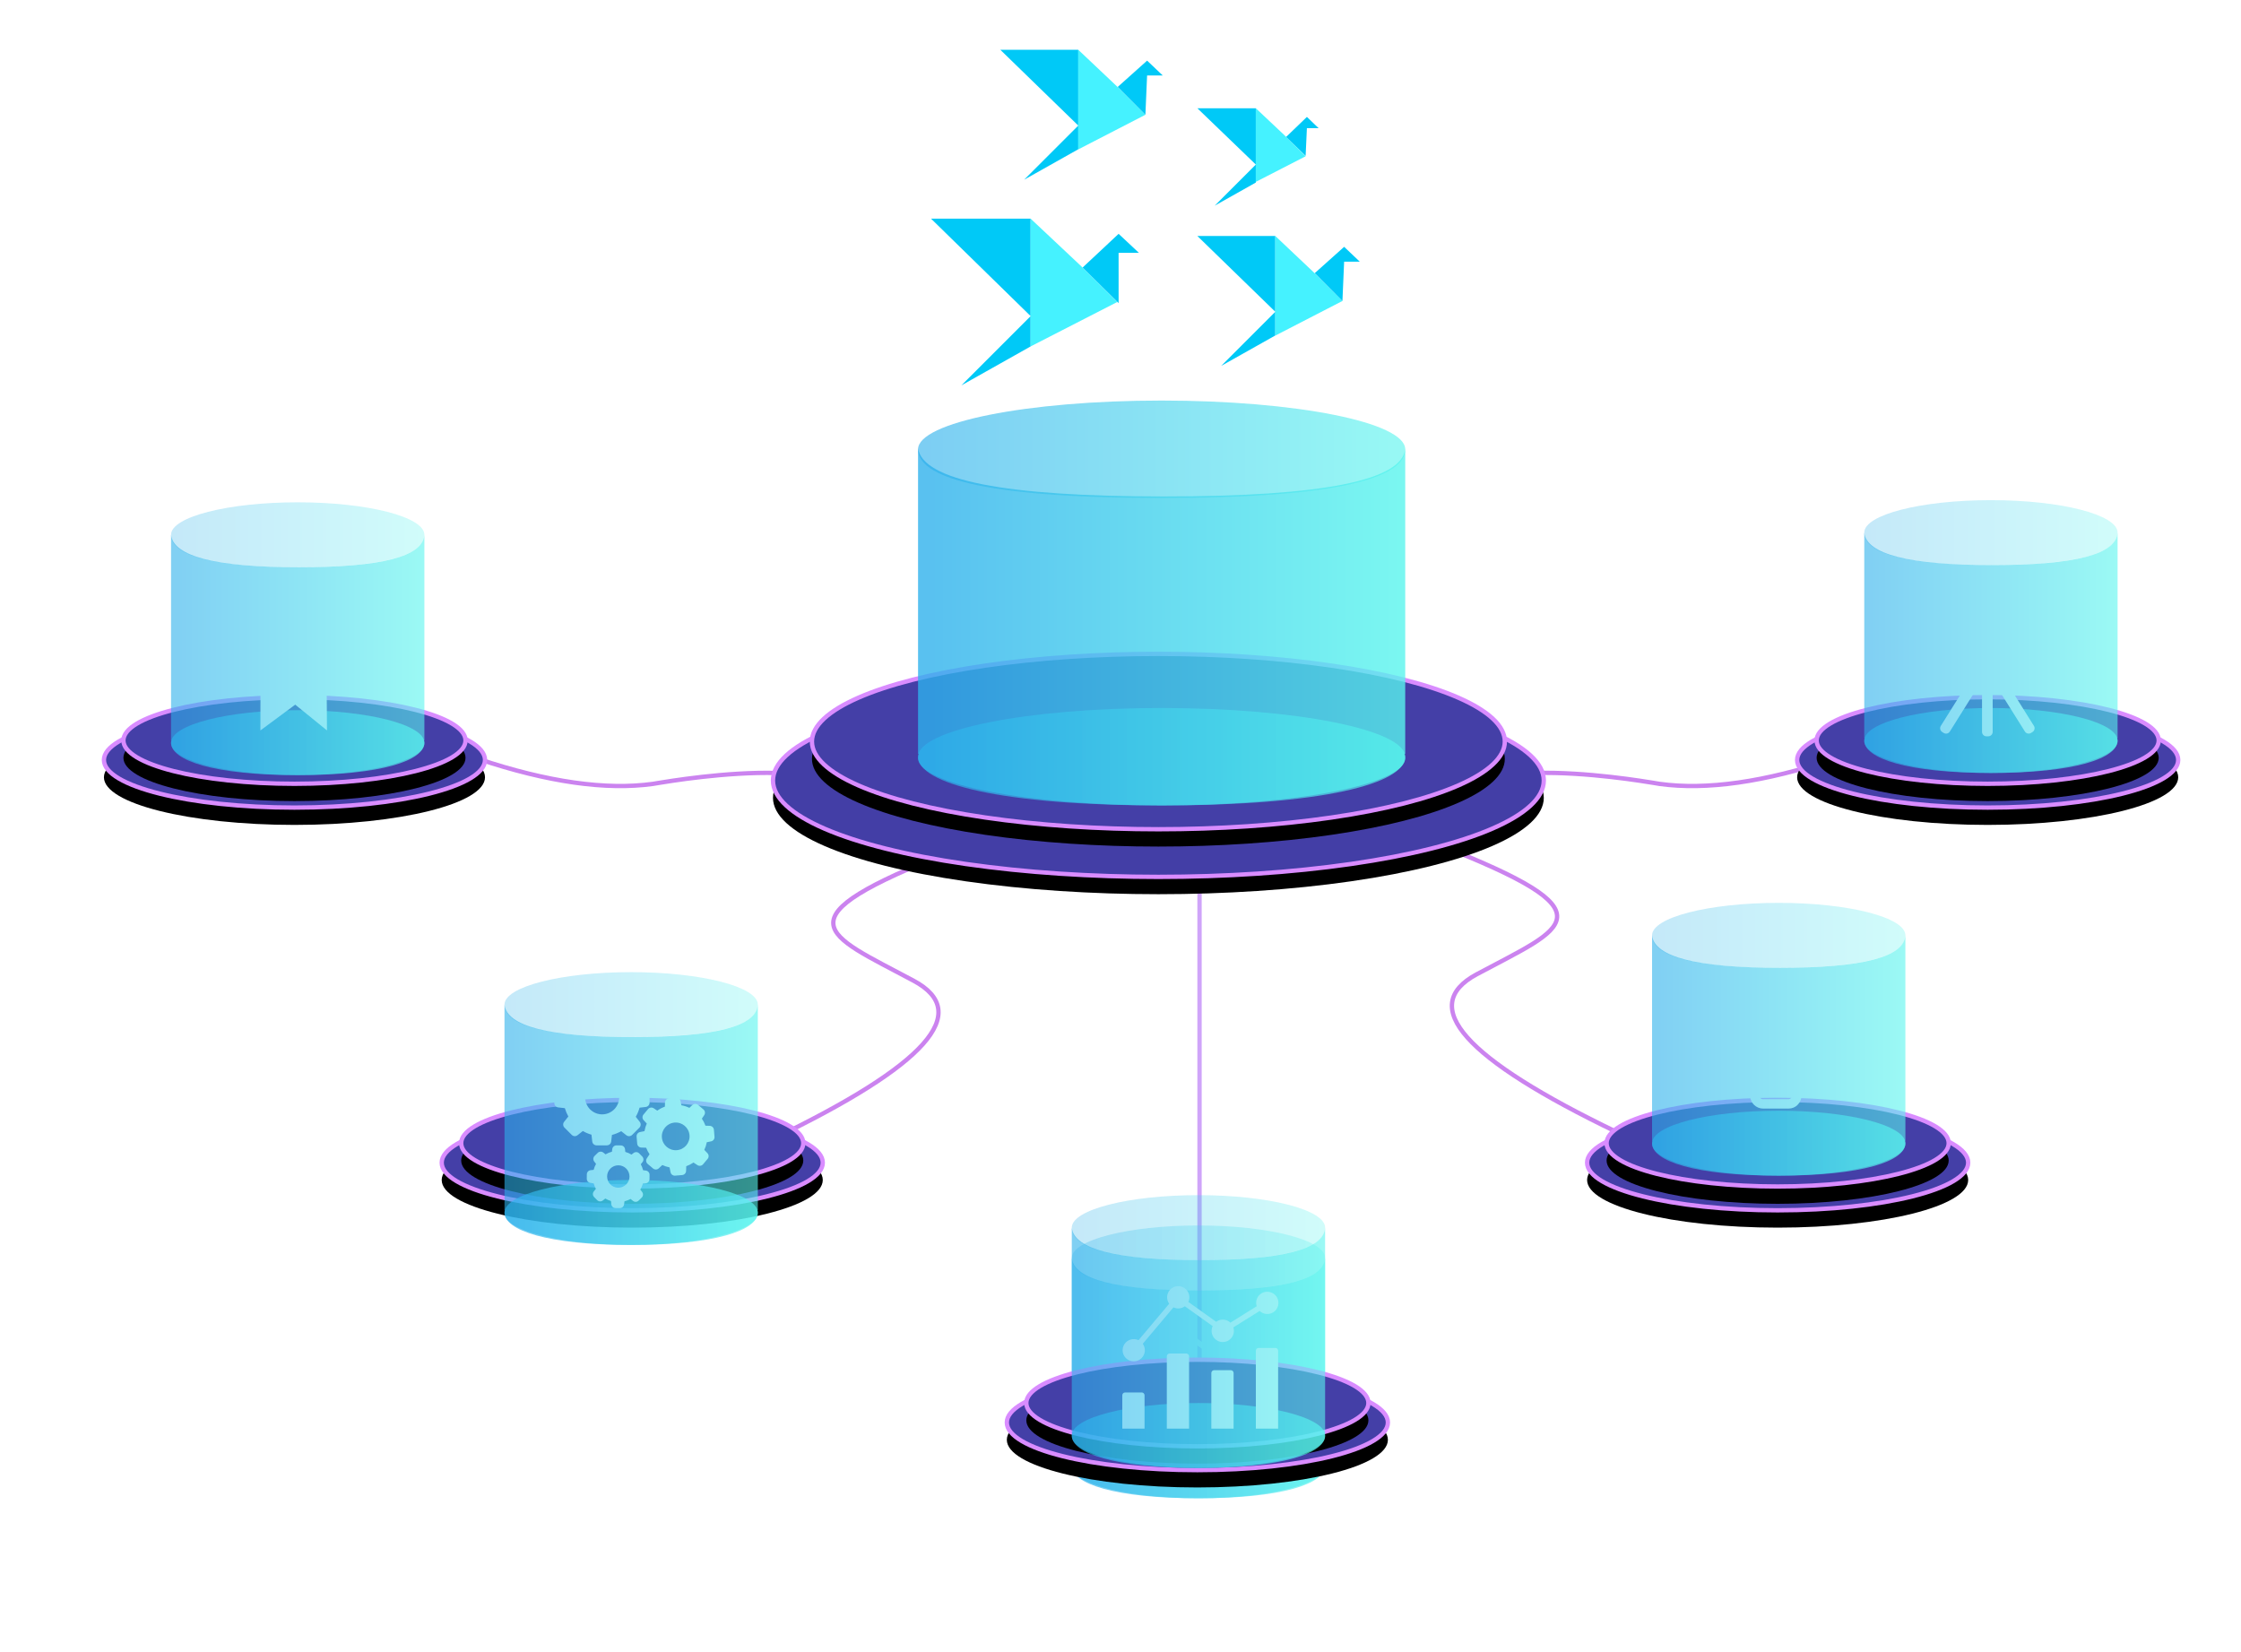 <svg xmlns="http://www.w3.org/2000/svg" xmlns:xlink="http://www.w3.org/1999/xlink" width="1035px" height="763px" viewBox="0 0 1035 763" version="1.1">
    <!-- Generator: Sketch 50.2 (55047) - http://www.bohemiancoding.com/sketch -->
    <desc>Created with Sketch.</desc>
    <defs>
        <ellipse id="path-1" cx="88" cy="90" rx="88" ry="22"/>
        <filter x="-28.4%" y="-95.5%" width="156.8%" height="327.3%" filterUnits="objectBoundingBox" id="filter-2">
            <feMorphology radius="1" operator="dilate" in="SourceAlpha" result="shadowSpreadOuter1"/>
            <feOffset dx="0" dy="8" in="shadowSpreadOuter1" result="shadowOffsetOuter1"/>
            <feGaussianBlur stdDeviation="15" in="shadowOffsetOuter1" result="shadowBlurOuter1"/>
            <feComposite in="shadowBlurOuter1" in2="SourceAlpha" operator="out" result="shadowBlurOuter1"/>
            <feColorMatrix values="0 0 0 0 0.103   0 0 0 0 0.087   0 0 0 0 0.32  0 0 0 1 0" type="matrix" in="shadowBlurOuter1"/>
        </filter>
        <ellipse id="path-3" cx="88" cy="81" rx="79" ry="20"/>
        <filter x="-31.6%" y="-105.0%" width="163.3%" height="350.0%" filterUnits="objectBoundingBox" id="filter-4">
            <feMorphology radius="1" operator="dilate" in="SourceAlpha" result="shadowSpreadOuter1"/>
            <feOffset dx="0" dy="8" in="shadowSpreadOuter1" result="shadowOffsetOuter1"/>
            <feGaussianBlur stdDeviation="15" in="shadowOffsetOuter1" result="shadowBlurOuter1"/>
            <feComposite in="shadowBlurOuter1" in2="SourceAlpha" operator="out" result="shadowBlurOuter1"/>
            <feColorMatrix values="0 0 0 0 0.103   0 0 0 0 0.087   0 0 0 0 0.32  0 0 0 1 0" type="matrix" in="shadowBlurOuter1"/>
        </filter>
        <filter x="-55.0%" y="-34.0%" width="210.0%" height="206.9%" filterUnits="objectBoundingBox" id="filter-5">
            <feOffset dx="0" dy="14" in="SourceAlpha" result="shadowOffsetOuter1"/>
            <feGaussianBlur stdDeviation="10.5" in="shadowOffsetOuter1" result="shadowBlurOuter1"/>
            <feColorMatrix values="0 0 0 0 0   0 0 0 0 0   0 0 0 0 0  0 0 0 0.155 0" type="matrix" in="shadowBlurOuter1" result="shadowMatrixOuter1"/>
            <feMerge>
                <feMergeNode in="shadowMatrixOuter1"/>
                <feMergeNode in="SourceGraphic"/>
            </feMerge>
        </filter>
        <ellipse id="path-6" cx="88" cy="318" rx="88" ry="22"/>
        <filter x="-28.4%" y="-95.5%" width="156.8%" height="327.3%" filterUnits="objectBoundingBox" id="filter-7">
            <feMorphology radius="1" operator="dilate" in="SourceAlpha" result="shadowSpreadOuter1"/>
            <feOffset dx="0" dy="8" in="shadowSpreadOuter1" result="shadowOffsetOuter1"/>
            <feGaussianBlur stdDeviation="15" in="shadowOffsetOuter1" result="shadowBlurOuter1"/>
            <feComposite in="shadowBlurOuter1" in2="SourceAlpha" operator="out" result="shadowBlurOuter1"/>
            <feColorMatrix values="0 0 0 0 0.103   0 0 0 0 0.087   0 0 0 0 0.32  0 0 0 1 0" type="matrix" in="shadowBlurOuter1"/>
        </filter>
        <ellipse id="path-8" cx="88" cy="309" rx="79" ry="20"/>
        <filter x="-31.6%" y="-105.0%" width="163.3%" height="350.0%" filterUnits="objectBoundingBox" id="filter-9">
            <feMorphology radius="1" operator="dilate" in="SourceAlpha" result="shadowSpreadOuter1"/>
            <feOffset dx="0" dy="8" in="shadowSpreadOuter1" result="shadowOffsetOuter1"/>
            <feGaussianBlur stdDeviation="15" in="shadowOffsetOuter1" result="shadowBlurOuter1"/>
            <feComposite in="shadowBlurOuter1" in2="SourceAlpha" operator="out" result="shadowBlurOuter1"/>
            <feColorMatrix values="0 0 0 0 0.103   0 0 0 0 0.087   0 0 0 0 0.32  0 0 0 1 0" type="matrix" in="shadowBlurOuter1"/>
        </filter>
        <filter x="-34.6%" y="-22.6%" width="169.2%" height="164.3%" filterUnits="objectBoundingBox" id="filter-10">
            <feOffset dx="0" dy="12" in="SourceAlpha" result="shadowOffsetOuter1"/>
            <feGaussianBlur stdDeviation="11.5" in="shadowOffsetOuter1" result="shadowBlurOuter1"/>
            <feColorMatrix values="0 0 0 0 0   0 0 0 0 0   0 0 0 0 0  0 0 0 0.397 0" type="matrix" in="shadowBlurOuter1" result="shadowMatrixOuter1"/>
            <feMerge>
                <feMergeNode in="shadowMatrixOuter1"/>
                <feMergeNode in="SourceGraphic"/>
            </feMerge>
        </filter>
        <linearGradient x1="102.015%" y1="100%" x2="2.366%" y2="100%" id="linearGradient-11">
            <stop stop-color="#59F7EE" offset="0%"/>
            <stop stop-color="#2DB1EC" offset="100%"/>
        </linearGradient>
        <filter x="-34.6%" y="-22.6%" width="169.2%" height="164.3%" filterUnits="objectBoundingBox" id="filter-12">
            <feOffset dx="0" dy="12" in="SourceAlpha" result="shadowOffsetOuter1"/>
            <feGaussianBlur stdDeviation="11.5" in="shadowOffsetOuter1" result="shadowBlurOuter1"/>
            <feColorMatrix values="0 0 0 0 0   0 0 0 0 0   0 0 0 0 0  0 0 0 0.397 0" type="matrix" in="shadowBlurOuter1" result="shadowMatrixOuter1"/>
            <feMerge>
                <feMergeNode in="shadowMatrixOuter1"/>
                <feMergeNode in="SourceGraphic"/>
            </feMerge>
        </filter>
        <ellipse id="path-13" cx="88" cy="128" rx="88" ry="22"/>
        <filter x="-28.4%" y="-95.5%" width="156.8%" height="327.3%" filterUnits="objectBoundingBox" id="filter-14">
            <feMorphology radius="1" operator="dilate" in="SourceAlpha" result="shadowSpreadOuter1"/>
            <feOffset dx="0" dy="8" in="shadowSpreadOuter1" result="shadowOffsetOuter1"/>
            <feGaussianBlur stdDeviation="15" in="shadowOffsetOuter1" result="shadowBlurOuter1"/>
            <feComposite in="shadowBlurOuter1" in2="SourceAlpha" operator="out" result="shadowBlurOuter1"/>
            <feColorMatrix values="0 0 0 0 0.103   0 0 0 0 0.087   0 0 0 0 0.32  0 0 0 1 0" type="matrix" in="shadowBlurOuter1"/>
        </filter>
        <ellipse id="path-15" cx="88" cy="119" rx="79" ry="20"/>
        <filter x="-31.6%" y="-105.0%" width="163.3%" height="350.0%" filterUnits="objectBoundingBox" id="filter-16">
            <feMorphology radius="1" operator="dilate" in="SourceAlpha" result="shadowSpreadOuter1"/>
            <feOffset dx="0" dy="8" in="shadowSpreadOuter1" result="shadowOffsetOuter1"/>
            <feGaussianBlur stdDeviation="15" in="shadowOffsetOuter1" result="shadowBlurOuter1"/>
            <feComposite in="shadowBlurOuter1" in2="SourceAlpha" operator="out" result="shadowBlurOuter1"/>
            <feColorMatrix values="0 0 0 0 0.103   0 0 0 0 0.087   0 0 0 0 0.32  0 0 0 1 0" type="matrix" in="shadowBlurOuter1"/>
        </filter>
        <filter x="-21.8%" y="-17.5%" width="143.5%" height="167.9%" filterUnits="objectBoundingBox" id="filter-17">
            <feOffset dx="0" dy="14" in="SourceAlpha" result="shadowOffsetOuter1"/>
            <feGaussianBlur stdDeviation="10.5" in="shadowOffsetOuter1" result="shadowBlurOuter1"/>
            <feColorMatrix values="0 0 0 0 0   0 0 0 0 0   0 0 0 0 0  0 0 0 0.155 0" type="matrix" in="shadowBlurOuter1" result="shadowMatrixOuter1"/>
            <feMerge>
                <feMergeNode in="shadowMatrixOuter1"/>
                <feMergeNode in="SourceGraphic"/>
            </feMerge>
        </filter>
        <filter x="-52.6%" y="-28.2%" width="205.1%" height="197.6%" filterUnits="objectBoundingBox" id="filter-18">
            <feOffset dx="0" dy="14" in="SourceAlpha" result="shadowOffsetOuter1"/>
            <feGaussianBlur stdDeviation="10.5" in="shadowOffsetOuter1" result="shadowBlurOuter1"/>
            <feColorMatrix values="0 0 0 0 0   0 0 0 0 0   0 0 0 0 0  0 0 0 0.155 0" type="matrix" in="shadowBlurOuter1" result="shadowMatrixOuter1"/>
            <feMerge>
                <feMergeNode in="shadowMatrixOuter1"/>
                <feMergeNode in="SourceGraphic"/>
            </feMerge>
        </filter>
        <filter x="-34.6%" y="-22.6%" width="169.2%" height="164.3%" filterUnits="objectBoundingBox" id="filter-19">
            <feOffset dx="0" dy="12" in="SourceAlpha" result="shadowOffsetOuter1"/>
            <feGaussianBlur stdDeviation="11.5" in="shadowOffsetOuter1" result="shadowBlurOuter1"/>
            <feColorMatrix values="0 0 0 0 0   0 0 0 0 0   0 0 0 0 0  0 0 0 0.397 0" type="matrix" in="shadowBlurOuter1" result="shadowMatrixOuter1"/>
            <feMerge>
                <feMergeNode in="shadowMatrixOuter1"/>
                <feMergeNode in="SourceGraphic"/>
            </feMerge>
        </filter>
        <filter x="-52.6%" y="-28.2%" width="205.1%" height="197.6%" filterUnits="objectBoundingBox" id="filter-20">
            <feOffset dx="0" dy="14" in="SourceAlpha" result="shadowOffsetOuter1"/>
            <feGaussianBlur stdDeviation="10.5" in="shadowOffsetOuter1" result="shadowBlurOuter1"/>
            <feColorMatrix values="0 0 0 0 0   0 0 0 0 0   0 0 0 0 0  0 0 0 0.155 0" type="matrix" in="shadowBlurOuter1" result="shadowMatrixOuter1"/>
            <feMerge>
                <feMergeNode in="shadowMatrixOuter1"/>
                <feMergeNode in="SourceGraphic"/>
            </feMerge>
        </filter>
        <filter x="-34.6%" y="-22.6%" width="169.2%" height="164.3%" filterUnits="objectBoundingBox" id="filter-21">
            <feOffset dx="0" dy="12" in="SourceAlpha" result="shadowOffsetOuter1"/>
            <feGaussianBlur stdDeviation="11.5" in="shadowOffsetOuter1" result="shadowBlurOuter1"/>
            <feColorMatrix values="0 0 0 0 0   0 0 0 0 0   0 0 0 0 0  0 0 0 0.397 0" type="matrix" in="shadowBlurOuter1" result="shadowMatrixOuter1"/>
            <feMerge>
                <feMergeNode in="shadowMatrixOuter1"/>
                <feMergeNode in="SourceGraphic"/>
            </feMerge>
        </filter>
        <ellipse id="path-22" cx="88" cy="131" rx="88" ry="22"/>
        <filter x="-28.4%" y="-95.5%" width="156.8%" height="327.3%" filterUnits="objectBoundingBox" id="filter-23">
            <feMorphology radius="1" operator="dilate" in="SourceAlpha" result="shadowSpreadOuter1"/>
            <feOffset dx="0" dy="8" in="shadowSpreadOuter1" result="shadowOffsetOuter1"/>
            <feGaussianBlur stdDeviation="15" in="shadowOffsetOuter1" result="shadowBlurOuter1"/>
            <feComposite in="shadowBlurOuter1" in2="SourceAlpha" operator="out" result="shadowBlurOuter1"/>
            <feColorMatrix values="0 0 0 0 0.103   0 0 0 0 0.087   0 0 0 0 0.32  0 0 0 1 0" type="matrix" in="shadowBlurOuter1"/>
        </filter>
        <ellipse id="path-24" cx="88" cy="122" rx="79" ry="20"/>
        <filter x="-31.6%" y="-105.0%" width="163.3%" height="350.0%" filterUnits="objectBoundingBox" id="filter-25">
            <feMorphology radius="1" operator="dilate" in="SourceAlpha" result="shadowSpreadOuter1"/>
            <feOffset dx="0" dy="8" in="shadowSpreadOuter1" result="shadowOffsetOuter1"/>
            <feGaussianBlur stdDeviation="15" in="shadowOffsetOuter1" result="shadowBlurOuter1"/>
            <feComposite in="shadowBlurOuter1" in2="SourceAlpha" operator="out" result="shadowBlurOuter1"/>
            <feColorMatrix values="0 0 0 0 0.103   0 0 0 0 0.087   0 0 0 0 0.32  0 0 0 1 0" type="matrix" in="shadowBlurOuter1"/>
        </filter>
        <filter x="-52.6%" y="-28.2%" width="205.1%" height="197.6%" filterUnits="objectBoundingBox" id="filter-26">
            <feOffset dx="0" dy="14" in="SourceAlpha" result="shadowOffsetOuter1"/>
            <feGaussianBlur stdDeviation="10.5" in="shadowOffsetOuter1" result="shadowBlurOuter1"/>
            <feColorMatrix values="0 0 0 0 0   0 0 0 0 0   0 0 0 0 0  0 0 0 0.155 0" type="matrix" in="shadowBlurOuter1" result="shadowMatrixOuter1"/>
            <feMerge>
                <feMergeNode in="shadowMatrixOuter1"/>
                <feMergeNode in="SourceGraphic"/>
            </feMerge>
        </filter>
        <filter x="-34.6%" y="-22.6%" width="169.2%" height="164.3%" filterUnits="objectBoundingBox" id="filter-27">
            <feOffset dx="0" dy="12" in="SourceAlpha" result="shadowOffsetOuter1"/>
            <feGaussianBlur stdDeviation="11.5" in="shadowOffsetOuter1" result="shadowBlurOuter1"/>
            <feColorMatrix values="0 0 0 0 0   0 0 0 0 0   0 0 0 0 0  0 0 0 0.397 0" type="matrix" in="shadowBlurOuter1" result="shadowMatrixOuter1"/>
            <feMerge>
                <feMergeNode in="shadowMatrixOuter1"/>
                <feMergeNode in="SourceGraphic"/>
            </feMerge>
        </filter>
        <ellipse id="path-28" cx="88" cy="131" rx="88" ry="22"/>
        <filter x="-28.4%" y="-95.5%" width="156.8%" height="327.3%" filterUnits="objectBoundingBox" id="filter-29">
            <feMorphology radius="1" operator="dilate" in="SourceAlpha" result="shadowSpreadOuter1"/>
            <feOffset dx="0" dy="8" in="shadowSpreadOuter1" result="shadowOffsetOuter1"/>
            <feGaussianBlur stdDeviation="15" in="shadowOffsetOuter1" result="shadowBlurOuter1"/>
            <feComposite in="shadowBlurOuter1" in2="SourceAlpha" operator="out" result="shadowBlurOuter1"/>
            <feColorMatrix values="0 0 0 0 0.103   0 0 0 0 0.087   0 0 0 0 0.32  0 0 0 1 0" type="matrix" in="shadowBlurOuter1"/>
        </filter>
        <ellipse id="path-30" cx="88" cy="122" rx="79" ry="20"/>
        <filter x="-31.6%" y="-105.0%" width="163.3%" height="350.0%" filterUnits="objectBoundingBox" id="filter-31">
            <feMorphology radius="1" operator="dilate" in="SourceAlpha" result="shadowSpreadOuter1"/>
            <feOffset dx="0" dy="8" in="shadowSpreadOuter1" result="shadowOffsetOuter1"/>
            <feGaussianBlur stdDeviation="15" in="shadowOffsetOuter1" result="shadowBlurOuter1"/>
            <feComposite in="shadowBlurOuter1" in2="SourceAlpha" operator="out" result="shadowBlurOuter1"/>
            <feColorMatrix values="0 0 0 0 0.103   0 0 0 0 0.087   0 0 0 0 0.32  0 0 0 1 0" type="matrix" in="shadowBlurOuter1"/>
        </filter>
        <filter x="-34.6%" y="-22.6%" width="169.2%" height="164.3%" filterUnits="objectBoundingBox" id="filter-32">
            <feOffset dx="0" dy="12" in="SourceAlpha" result="shadowOffsetOuter1"/>
            <feGaussianBlur stdDeviation="11.5" in="shadowOffsetOuter1" result="shadowBlurOuter1"/>
            <feColorMatrix values="0 0 0 0 0   0 0 0 0 0   0 0 0 0 0  0 0 0 0.397 0" type="matrix" in="shadowBlurOuter1" result="shadowMatrixOuter1"/>
            <feMerge>
                <feMergeNode in="shadowMatrixOuter1"/>
                <feMergeNode in="SourceGraphic"/>
            </feMerge>
        </filter>
        <rect x="33" y="37" width="53" height="70" id="rect-33"/>
        <filter x="-72.6%" y="-35.0%" width="245.3%" height="210.0%" filterUnits="objectBoundingBox" id="filter-34">
            <feOffset dx="0" dy="14" in="SourceAlpha" result="shadowOffsetOuter1"/>
            <feGaussianBlur stdDeviation="10.5" in="shadowOffsetOuter1" result="shadowBlurOuter1"/>
            <feColorMatrix values="0 0 0 0 0   0 0 0 0 0   0 0 0 0 0  0 0 0 0.155 0" type="matrix" in="shadowBlurOuter1" result="shadowMatrixOuter1"/>
            <feMerge>
                <feMergeNode in="shadowMatrixOuter1"/>
                <feMergeNode in="SourceGraphic"/>
            </feMerge>
        </filter>
        <ellipse id="path-35" cx="178" cy="349.5" rx="178" ry="44.5"/>
        <filter x="-14.0%" y="-47.2%" width="128.1%" height="212.4%" filterUnits="objectBoundingBox" id="filter-36">
            <feMorphology radius="1" operator="dilate" in="SourceAlpha" result="shadowSpreadOuter1"/>
            <feOffset dx="0" dy="8" in="shadowSpreadOuter1" result="shadowOffsetOuter1"/>
            <feGaussianBlur stdDeviation="15" in="shadowOffsetOuter1" result="shadowBlurOuter1"/>
            <feComposite in="shadowBlurOuter1" in2="SourceAlpha" operator="out" result="shadowBlurOuter1"/>
            <feColorMatrix values="0 0 0 0 0.103   0 0 0 0 0.087   0 0 0 0 0.32  0 0 0 1 0" type="matrix" in="shadowBlurOuter1"/>
        </filter>
        <ellipse id="path-37" cx="178" cy="331.5" rx="160" ry="40.5"/>
        <filter x="-15.6%" y="-51.9%" width="131.2%" height="223.5%" filterUnits="objectBoundingBox" id="filter-38">
            <feMorphology radius="1" operator="dilate" in="SourceAlpha" result="shadowSpreadOuter1"/>
            <feOffset dx="0" dy="8" in="shadowSpreadOuter1" result="shadowOffsetOuter1"/>
            <feGaussianBlur stdDeviation="15" in="shadowOffsetOuter1" result="shadowBlurOuter1"/>
            <feComposite in="shadowBlurOuter1" in2="SourceAlpha" operator="out" result="shadowBlurOuter1"/>
            <feColorMatrix values="0 0 0 0 0.103   0 0 0 0 0.087   0 0 0 0 0.32  0 0 0 1 0" type="matrix" in="shadowBlurOuter1"/>
        </filter>
        <filter x="-18.0%" y="-8.2%" width="136.0%" height="123.2%" filterUnits="objectBoundingBox" id="filter-39">
            <feOffset dx="0" dy="12" in="SourceAlpha" result="shadowOffsetOuter1"/>
            <feGaussianBlur stdDeviation="11.5" in="shadowOffsetOuter1" result="shadowBlurOuter1"/>
            <feColorMatrix values="0 0 0 0 0   0 0 0 0 0   0 0 0 0 0  0 0 0 0.397 0" type="matrix" in="shadowBlurOuter1" result="shadowMatrixOuter1"/>
            <feMerge>
                <feMergeNode in="shadowMatrixOuter1"/>
                <feMergeNode in="SourceGraphic"/>
            </feMerge>
        </filter>
    </defs>
    <g id="Page-1" stroke="none" stroke-width="1" fill="none" fill-rule="evenodd">
        <g id="WINGS_Foundation_LP-Final" transform="translate(-185, -3444)">
            <g id="Group-15" transform="translate(185, 3455)">
                <path d="M357,515 C427.667,481 449.333,456.667 422,442 C381,420 358,414 440,382" id="Path-21" stroke="#CB83EF" stroke-width="2"/>
                <path d="M664,512 C734.667,478 756.333,453.667 729,439 C688,417 665,411 747,379" id="Path-21-Copy" stroke="#CB83EF" stroke-width="2" transform="translate(705.5, 445.5) scale(-1, 1) translate(-705.5, -445.5) "/>
                <path d="M741.149,415.061 C761.653,388.277 774.016,364.135 778.238,342.635 C778.317,342.234 778.847,338.801 779.833,333.524 C782.587,318.783 788.896,289.656 798.851,272.055" id="Path-21-Copy-2" stroke="#CB83EF" stroke-width="2" transform="translate(770, 343.558) scale(-1, 1) rotate(71) translate(-770, -343.558) "/>
                <path d="M269.149,415.061 C289.653,388.277 302.016,364.135 306.238,342.635 C306.317,342.234 306.847,338.801 307.833,333.524 C310.587,318.783 316.896,289.656 326.851,272.055" id="Path-21-Copy-3" stroke="#CB83EF" stroke-width="2" transform="translate(298, 343.558) rotate(71) translate(-298, -343.558) "/>
                <path d="M554,621 L554,372.982" id="Path-12" stroke="#CFA4F9" stroke-width="2"/>
                <g id="Group-13" transform="translate(830, 250)">
                    <g id="Oval-2-Copy">
                        <use fill="black" fill-opacity="1" filter="url(#filter-2)" xlink:href="#path-1"/>
                        <use stroke="#D98CFF" stroke-width="2" fill="#443FA7" fill-rule="evenodd" xlink:href="#path-1"/>
                    </g>
                    <g id="Oval-2">
                        <use fill="black" fill-opacity="1" filter="url(#filter-4)" xlink:href="#path-3"/>
                        <use stroke="#D98CFF" stroke-width="2" fill="#443FA7" fill-rule="evenodd" xlink:href="#path-3"/>
                    </g>
                    <g id="Group-12" filter="url(#filter-5)" transform="translate(54, 0)"/>
                </g>
                <g id="Group-13-Copy" transform="translate(733, 208)">
                    <g id="Oval-2-Copy">
                        <use fill="black" fill-opacity="1" filter="url(#filter-7)" xlink:href="#path-6"/>
                        <use stroke="#D98CFF" stroke-width="2" fill="#443FA7" fill-rule="evenodd" xlink:href="#path-6"/>
                    </g>
                    <g id="Oval-2">
                        <use fill="black" fill-opacity="1" filter="url(#filter-9)" xlink:href="#path-8"/>
                        <use stroke="#D98CFF" stroke-width="2" fill="#443FA7" fill-rule="evenodd" xlink:href="#path-8"/>
                    </g>
                    <g id="Group-12" filter="url(#filter-10)" transform="translate(30, 186)">
                        <path d="M58.5,126 C97.286,126 117,119.284 117,111 C117,102.716 90.809,96 58.5,96 C26.191,96 0,102.716 0,111 C0,119.284 19.714,126 58.5,126 Z" id="Oval-2-Copy-4" fill="url(#linearGradient-11)" opacity="0.689"/>
                        <path d="M94.67,80.345 C93.066,72.89 90.982,65.595 88.497,58.541 C85.932,51.486 82.885,44.432 79.438,37.698 C79.038,36.896 78.316,36.335 77.434,36.094 C76.552,35.854 75.671,36.094 74.949,36.575 L31.58,67.439 C30.938,67.038 30.137,66.958 29.335,67.118 C27.652,67.519 26.69,69.203 27.091,70.886 C27.812,73.852 28.694,76.658 29.736,79.464 C30.778,82.269 31.9,84.995 33.183,87.801 C33.905,89.324 35.748,90.045 37.272,89.324 C37.993,89.003 38.554,88.362 38.875,87.64 L47.533,87.079 L53.705,86.679 L65.009,85.877 L71.181,85.476 L91.944,84.113 C92.826,84.033 93.628,83.632 94.189,82.911 C94.67,82.109 94.83,81.227 94.67,80.345 Z M40.558,81.307 C39.997,79.464 39.516,77.78 38.955,76.177 C38.394,74.574 37.753,72.97 36.951,71.207 L43.925,66.236 C46.01,70.966 47.693,75.776 49.136,80.746 L40.558,81.307 Z M64.608,88.282 L69.017,87.961 L69.017,89.003 C69.017,90.607 68.376,92.13 67.253,93.252 C66.211,94.374 64.688,95.016 63.005,95.016 L51.3,95.016 C49.697,95.016 48.174,94.374 47.052,93.252 C46.09,92.29 45.448,91.007 45.288,89.564 L49.617,89.324 C49.697,89.645 49.857,89.965 50.098,90.206 C50.419,90.526 50.819,90.687 51.3,90.687 L62.924,90.687 C63.405,90.687 63.806,90.526 64.127,90.206 C64.448,89.885 64.608,89.484 64.608,89.003 L64.608,88.282 Z" id="Combined-Shape" fill="#FFFFFF" fill-rule="nonzero"/>
                        <path d="M0.238,109.952 L-0,109.952 L-0,15 C1.104,25 20.771,30 59,30 C97.229,30 116.562,25 117,15 L117,109.952 L116.762,109.952 C116.919,110.392 117,110.838 117,111.289 C117,119.414 90.809,126 58.5,126 C26.191,126 0,119.414 0,111.289 C0,110.838 0.081,110.392 0.238,109.952 Z" id="Combined-Shape" fill="url(#linearGradient-11)" opacity="0.599"/>
                        <path d="M58.5,30 C102.835,30 117,23.284 117,15 C117,6.716 90.809,0 58.5,0 C26.191,0 0,6.716 0,15 C0,23.284 14.165,30 58.5,30 Z" id="Oval-2-Copy-2" fill="url(#linearGradient-11)" opacity="0.277"/>
                    </g>
                    <g id="Group-12-Copy" filter="url(#filter-12)" transform="translate(128, 0)">
                        <path d="M58.5,126 C97.286,126 117,119.284 117,111 C117,102.716 90.809,96 58.5,96 C26.191,96 0,102.716 0,111 C0,119.284 19.714,126 58.5,126 Z" id="Oval-2-Copy-4" fill="url(#linearGradient-11)" opacity="0.689"/>
                        <path d="M56.447,109.085 C55.316,109.085 54.398,108.167 54.398,107.035 L54.398,83.131 L39.527,106.879 C38.92,107.839 37.658,108.126 36.699,107.527 L36.002,107.092 C35.043,106.486 34.756,105.223 35.354,104.264 L51.75,78.113 C51.061,77.105 50.651,75.892 50.651,74.58 C50.651,74.31 50.668,74.047 50.701,73.785 L61.956,71.014 C62.653,72.023 63.071,73.252 63.071,74.572 C63.071,75.884 62.669,77.105 61.972,78.105 L78.368,104.256 C78.966,105.215 78.679,106.486 77.72,107.084 L77.024,107.519 C76.064,108.117 74.794,107.83 74.195,106.871 L59.316,83.131 L59.316,107.035 C59.316,108.167 58.398,109.085 57.267,109.085 L56.447,109.085 Z M31.977,72.638 C30.518,72.638 28.723,69.957 27.854,66.375 C26.919,62.563 27.378,59.185 28.87,58.816 L38.183,56.537 C38.043,58.677 38.289,61.161 38.904,63.669 C39.511,66.161 40.445,68.498 41.552,70.326 C41.552,70.326 32.067,72.638 31.977,72.638 Z M55.423,49.143 C55.414,49.192 55.406,49.241 55.39,49.282 C55.004,52.152 55.275,55.726 56.16,59.341 C57.021,62.85 58.464,66.366 60.317,68.883 L59.685,69.039 L47.585,71.998 C47.463,72.031 47.331,72.047 47.2,72.047 C46.848,72.047 46.479,71.933 46.11,71.728 C45.716,71.506 45.315,71.178 44.921,70.752 C44.634,70.449 44.356,70.096 44.077,69.695 C42.962,68.08 41.945,65.751 41.29,63.071 C40.626,60.39 40.453,57.857 40.699,55.906 C40.757,55.422 40.839,54.98 40.954,54.578 C41.109,54.021 41.314,53.545 41.56,53.168 C41.88,52.676 42.282,52.356 42.749,52.242 L55.423,49.143 Z M96.313,60.603 C96.583,61.702 95.911,62.808 94.813,63.071 L66.932,69.801 C66.047,70.023 65.104,69.9 64.317,69.449 C64.211,69.391 64.104,69.326 64.014,69.252 C63.661,68.981 63.309,68.637 62.956,68.244 C61.218,66.268 59.562,62.841 58.562,58.767 C57.587,54.783 57.456,51.061 58.038,48.503 C58.152,48.003 58.292,47.544 58.464,47.134 C58.734,46.487 59.079,45.97 59.48,45.618 C59.759,45.372 60.063,45.208 60.399,45.126 L88.714,38.191 C88.878,38.15 89.041,38.133 89.205,38.133 C90.132,38.133 90.968,38.765 91.197,39.699 L96.313,60.603 Z" id="Combined-Shape" fill="#FFFFFF" fill-rule="nonzero"/>
                        <path d="M0.238,109.952 L-0,109.952 L-0,15 C1.104,25 20.771,30 59,30 C97.229,30 116.562,25 117,15 L117,109.952 L116.762,109.952 C116.919,110.392 117,110.838 117,111.289 C117,119.414 90.809,126 58.5,126 C26.191,126 0,119.414 0,111.289 C0,110.838 0.081,110.392 0.238,109.952 Z" id="Combined-Shape" fill="url(#linearGradient-11)" opacity="0.599"/>
                        <path d="M58.5,30 C102.835,30 117,23.284 117,15 C117,6.716 90.809,0 58.5,0 C26.191,0 0,6.716 0,15 C0,23.284 14.165,30 58.5,30 Z" id="Oval-2-Copy-2" fill="url(#linearGradient-11)" opacity="0.277"/>
                    </g>
                </g>
                <g id="Group-13-Copy-2" transform="translate(204, 398)">
                    <g id="Oval-2-Copy">
                        <use fill="black" fill-opacity="1" filter="url(#filter-14)" xlink:href="#path-13"/>
                        <use stroke="#D98CFF" stroke-width="2" fill="#443FA7" fill-rule="evenodd" xlink:href="#path-13"/>
                    </g>
                    <g id="Oval-2">
                        <use fill="black" fill-opacity="1" filter="url(#filter-16)" xlink:href="#path-15"/>
                        <use stroke="#D98CFF" stroke-width="2" fill="#443FA7" fill-rule="evenodd" xlink:href="#path-15"/>
                    </g>
                    <g id="Group-12" filter="url(#filter-17)" transform="translate(29, 0)">
                        <g id="settings-gears">
                            <g id="Group-12" filter="url(#filter-18)">
                                <g id="Group-12-Copy" filter="url(#filter-19)">
                                    <path d="M58.5,126 C97.286,126 117,119.284 117,111 C117,102.716 90.809,96 58.5,96 C26.191,96 0,102.716 0,111 C0,119.284 19.714,126 58.5,126 Z" id="Oval-2-Copy-4" fill="url(#linearGradient-11)" opacity="0.689"/>
                                    <g id="Group-11" transform="translate(23, 36)" fill="#FFFFFF" fill-rule="nonzero">
                                        <path d="M4.874,26.827 C5.264,28.165 5.806,29.456 6.49,30.666 L4.539,33.128 C3.902,33.932 3.974,35.079 4.691,35.804 L8.051,39.165 C8.776,39.89 9.923,39.954 10.727,39.316 L13.172,37.381 C14.43,38.106 15.768,38.671 17.162,39.07 L17.528,42.216 C17.648,43.235 18.508,44 19.527,44 L24.282,44 C25.301,44 26.161,43.235 26.281,42.216 L26.631,39.181 C28.128,38.791 29.562,38.209 30.907,37.453 L33.273,39.324 C34.077,39.962 35.224,39.89 35.949,39.173 L39.309,35.812 C40.034,35.087 40.098,33.94 39.461,33.135 L37.621,30.802 C38.386,29.479 38.983,28.07 39.381,26.596 L42.216,26.269 C43.236,26.15 44,25.29 44,24.27 L44,19.515 C44,18.495 43.235,17.635 42.216,17.516 L39.421,17.189 C39.038,15.731 38.465,14.337 37.733,13.031 L39.453,10.857 C40.09,10.052 40.018,8.905 39.301,8.18 L35.949,4.827 C35.224,4.102 34.077,4.038 33.273,4.676 L31.162,6.348 C29.793,5.544 28.327,4.93 26.79,4.516 L26.472,1.784 C26.352,0.765 25.492,0 24.473,0 L19.718,0 C18.699,0 17.839,0.765 17.719,1.784 L17.401,4.516 C15.824,4.938 14.319,5.576 12.917,6.412 L10.727,4.676 C9.923,4.038 8.776,4.11 8.051,4.827 L4.691,8.188 C3.966,8.913 3.902,10.06 4.539,10.865 L6.371,13.182 C5.638,14.505 5.081,15.915 4.715,17.38 L1.784,17.715 C0.765,17.834 0,18.694 0,19.714 L0,24.469 C0,25.489 0.765,26.349 1.784,26.469 L4.874,26.827 Z M22.1,13.963 C26.432,13.963 29.96,17.492 29.96,21.825 C29.96,26.158 26.432,29.687 22.1,29.687 C17.767,29.687 14.239,26.158 14.239,21.825 C14.239,17.492 17.767,13.963 22.1,13.963 Z" id="Shape"/>
                                        <path d="M68.89,27.42 L66.394,25.315 C65.625,24.666 64.492,24.697 63.763,25.386 L62.384,26.676 C61.219,26.114 59.982,25.718 58.706,25.489 L58.318,23.589 C58.12,22.608 57.209,21.927 56.21,22.006 L52.953,22.283 C51.954,22.37 51.17,23.186 51.138,24.191 L51.075,26.122 C49.822,26.573 48.642,27.19 47.564,27.966 L45.916,26.874 C45.075,26.32 43.958,26.478 43.308,27.246 L41.2,29.755 C40.55,30.522 40.582,31.654 41.271,32.382 L42.714,33.918 C42.214,35.041 41.858,36.221 41.652,37.432 L39.591,37.851 C38.609,38.049 37.927,38.959 38.006,39.957 L38.284,43.209 C38.371,44.207 39.187,44.99 40.194,45.022 L42.42,45.093 C42.825,46.154 43.356,47.159 43.998,48.101 L42.753,49.976 C42.199,50.815 42.357,51.931 43.126,52.58 L45.622,54.685 C46.391,55.334 47.524,55.303 48.253,54.614 L49.886,53.087 C50.956,53.585 52.081,53.957 53.238,54.179 L53.69,56.411 C53.888,57.392 54.799,58.073 55.798,57.994 L59.055,57.717 C60.054,57.63 60.838,56.815 60.87,55.809 L60.941,53.625 C62.13,53.205 63.255,52.636 64.294,51.931 L66.093,53.118 C66.933,53.672 68.05,53.514 68.7,52.746 L70.808,50.253 C71.458,49.486 71.426,48.354 70.737,47.626 L69.286,46.09 C69.817,44.966 70.206,43.779 70.427,42.56 L72.409,42.157 C73.391,41.959 74.073,41.049 73.994,40.051 L73.716,36.798 C73.629,35.801 72.813,35.018 71.806,34.986 L69.817,34.923 C69.405,33.767 68.85,32.675 68.161,31.662 L69.247,30.031 C69.817,29.193 69.659,28.069 68.89,27.42 Z M56.614,46.225 C53.096,46.526 49.989,43.906 49.696,40.392 C49.394,36.878 52.018,33.775 55.536,33.482 C59.055,33.182 62.162,35.801 62.455,39.315 C62.756,42.83 60.133,45.932 56.614,46.225 Z" id="Shape"/>
                                        <path d="M16.785,55.46 C15.794,55.562 15.032,56.396 15.024,57.395 L15,59.385 C14.985,60.384 15.724,61.233 16.714,61.359 L18.177,61.548 C18.421,62.437 18.767,63.286 19.215,64.088 L18.271,65.252 C17.642,66.031 17.689,67.148 18.389,67.864 L19.781,69.287 C20.481,70.003 21.597,70.082 22.392,69.468 L23.563,68.564 C24.389,69.051 25.262,69.437 26.174,69.704 L26.331,71.214 C26.433,72.205 27.267,72.968 28.265,72.976 L30.255,73 C31.253,73.015 32.103,72.276 32.229,71.285 L32.409,69.854 C33.4,69.61 34.344,69.24 35.24,68.752 L36.341,69.641 C37.119,70.27 38.236,70.223 38.952,69.523 L40.375,68.131 C41.09,67.431 41.169,66.314 40.556,65.52 L39.714,64.427 C40.233,63.561 40.634,62.641 40.91,61.674 L42.215,61.54 C43.206,61.438 43.968,60.604 43.976,59.605 L44,57.615 C44.016,56.616 43.276,55.767 42.286,55.641 L41.012,55.476 C40.768,54.516 40.406,53.588 39.935,52.723 L40.729,51.748 C41.358,50.969 41.311,49.852 40.611,49.136 L39.219,47.713 C38.519,46.997 37.403,46.918 36.608,47.532 L35.657,48.263 C34.761,47.721 33.801,47.304 32.795,47.021 L32.669,45.786 C32.567,44.795 31.733,44.032 30.735,44.024 L28.745,44 C27.747,43.985 26.897,44.724 26.771,45.715 L26.614,46.942 C25.576,47.209 24.578,47.618 23.65,48.153 L22.667,47.351 C21.888,46.722 20.772,46.769 20.056,47.469 L18.625,48.869 C17.91,49.569 17.831,50.686 18.444,51.48 L19.286,52.566 C18.798,53.431 18.413,54.351 18.161,55.318 L16.785,55.46 Z M29.626,53.211 C32.48,53.242 34.768,55.594 34.737,58.449 C34.705,61.304 32.354,63.593 29.5,63.561 C26.646,63.53 24.357,61.178 24.389,58.323 C24.42,55.468 26.771,53.179 29.626,53.211 Z" id="Shape"/>
                                    </g>
                                    <path d="M0.238,109.952 L-0,109.952 L-0,15 C1.104,25 20.771,30 59,30 C97.229,30 116.562,25 117,15 L117,109.952 L116.762,109.952 C116.919,110.392 117,110.838 117,111.289 C117,119.414 90.809,126 58.5,126 C26.191,126 0,119.414 0,111.289 C0,110.838 0.081,110.392 0.238,109.952 Z" id="Combined-Shape" fill="url(#linearGradient-11)" opacity="0.599"/>
                                    <path d="M58.5,30 C102.835,30 117,23.284 117,15 C117,6.716 90.809,0 58.5,0 C26.191,0 0,6.716 0,15 C0,23.284 14.165,30 58.5,30 Z" id="Oval-2-Copy-2" fill="url(#linearGradient-11)" opacity="0.277"/>
                                </g>
                            </g>
                            <g id="Group-12" filter="url(#filter-20)" transform="translate(262, 117)">
                                <g id="Group-12-Copy" filter="url(#filter-21)">
                                    <path d="M58.5,126 C97.286,126 117,119.284 117,111 C117,102.716 90.809,96 58.5,96 C26.191,96 0,102.716 0,111 C0,119.284 19.714,126 58.5,126 Z" id="Oval-2-Copy-4" fill="url(#linearGradient-11)" opacity="0.689"/>
                                    <path d="M32.322,91.13 C33.032,91.131 33.606,91.706 33.607,92.415 L33.607,107.839 L23.325,107.839 L23.325,92.415 C23.326,91.706 23.901,91.131 24.61,91.13 L32.322,91.13 Z M52.887,73.136 C53.596,73.137 54.171,73.712 54.172,74.422 L54.172,107.839 L43.89,107.839 L43.89,74.422 C43.891,73.712 44.465,73.137 45.175,73.136 L52.887,73.136 Z M73.451,80.848 C74.16,80.849 74.735,81.424 74.736,82.133 L74.736,107.839 L64.454,107.839 L64.454,82.133 C64.455,81.424 65.03,80.849 65.739,80.848 L73.451,80.848 Z M94.015,70.566 C94.725,70.567 95.3,71.142 95.301,71.851 L95.301,107.839 L85.018,107.839 L85.018,71.851 C85.019,71.142 85.594,70.567 86.304,70.566 L94.015,70.566 Z M86.769,53.483 L74.618,61.078 C75.344,63.278 74.513,65.693 72.586,66.98 C70.66,68.267 68.111,68.109 66.356,66.596 C64.602,65.082 64.074,62.584 65.065,60.489 L52.217,51.312 C50.7,52.46 48.665,52.654 46.959,51.813 L32.79,68.638 C34.294,70.742 33.999,73.636 32.101,75.394 C30.204,77.151 27.295,77.224 25.313,75.563 C23.33,73.902 22.891,71.026 24.289,68.85 C25.686,66.673 28.484,65.875 30.819,66.987 L44.988,50.162 C43.537,48.131 43.755,45.351 45.504,43.571 C47.253,41.791 50.029,41.525 52.085,42.941 C54.14,44.356 54.881,47.044 53.842,49.313 L66.69,58.49 C68.684,56.993 71.469,57.163 73.266,58.89 L85.418,51.296 C84.9,49.737 85.167,48.024 86.137,46.698 C87.106,45.372 88.658,44.597 90.3,44.619 C92.609,44.617 94.635,46.156 95.254,48.38 C95.872,50.604 94.93,52.968 92.952,54.158 C90.974,55.348 88.444,55.072 86.769,53.483 Z" id="Combined-Shape" fill="#FFFFFF" fill-rule="nonzero"/>
                                    <path d="M0.238,109.952 L-0,109.952 L-0,15 C1.104,25 20.771,30 59,30 C97.229,30 116.562,25 117,15 L117,109.952 L116.762,109.952 C116.919,110.392 117,110.838 117,111.289 C117,119.414 90.809,126 58.5,126 C26.191,126 0,119.414 0,111.289 C0,110.838 0.081,110.392 0.238,109.952 Z" id="Combined-Shape" fill="url(#linearGradient-11)" opacity="0.599"/>
                                    <path d="M58.5,30 C102.835,30 117,23.284 117,15 C117,6.716 90.809,0 58.5,0 C26.191,0 0,6.716 0,15 C0,23.284 14.165,30 58.5,30 Z" id="Oval-2-Copy-2" fill="url(#linearGradient-11)" opacity="0.277"/>
                                </g>
                            </g>
                        </g>
                    </g>
                </g>
                <g id="Group-13-Copy-5" transform="translate(465, 515)">
                    <g id="Oval-2-Copy">
                        <use fill="black" fill-opacity="1" filter="url(#filter-23)" xlink:href="#path-22"/>
                        <use stroke="#D98CFF" stroke-width="2" fill="#443FA7" fill-rule="evenodd" xlink:href="#path-22"/>
                    </g>
                    <g id="Oval-2">
                        <use fill="black" fill-opacity="1" filter="url(#filter-25)" xlink:href="#path-24"/>
                        <use stroke="#D98CFF" stroke-width="2" fill="#443FA7" fill-rule="evenodd" xlink:href="#path-24"/>
                    </g>
                    <g id="Group-12" filter="url(#filter-26)" transform="translate(30, 0)">
                        <g id="Group-12-Copy" filter="url(#filter-27)">
                            <path d="M58.5,126 C97.286,126 117,119.284 117,111 C117,102.716 90.809,96 58.5,96 C26.191,96 0,102.716 0,111 C0,119.284 19.714,126 58.5,126 Z" id="Oval-2-Copy-4" fill="url(#linearGradient-11)" opacity="0.689"/>
                            <path d="M32.322,91.13 C33.032,91.131 33.606,91.706 33.607,92.415 L33.607,107.839 L23.325,107.839 L23.325,92.415 C23.326,91.706 23.901,91.131 24.61,91.13 L32.322,91.13 Z M52.887,73.136 C53.596,73.137 54.171,73.712 54.172,74.422 L54.172,107.839 L43.89,107.839 L43.89,74.422 C43.891,73.712 44.465,73.137 45.175,73.136 L52.887,73.136 Z M73.451,80.848 C74.16,80.849 74.735,81.424 74.736,82.133 L74.736,107.839 L64.454,107.839 L64.454,82.133 C64.455,81.424 65.03,80.849 65.739,80.848 L73.451,80.848 Z M94.015,70.566 C94.725,70.567 95.3,71.142 95.301,71.851 L95.301,107.839 L85.018,107.839 L85.018,71.851 C85.019,71.142 85.594,70.567 86.304,70.566 L94.015,70.566 Z M86.769,53.483 L74.618,61.078 C75.344,63.278 74.513,65.693 72.586,66.98 C70.66,68.267 68.111,68.109 66.356,66.596 C64.602,65.082 64.074,62.584 65.065,60.489 L52.217,51.312 C50.7,52.46 48.665,52.654 46.959,51.813 L32.79,68.638 C34.294,70.742 33.999,73.636 32.101,75.394 C30.204,77.151 27.295,77.224 25.313,75.563 C23.33,73.902 22.891,71.026 24.289,68.85 C25.686,66.673 28.484,65.875 30.819,66.987 L44.988,50.162 C43.537,48.131 43.755,45.351 45.504,43.571 C47.253,41.791 50.029,41.525 52.085,42.941 C54.14,44.356 54.881,47.044 53.842,49.313 L66.69,58.49 C68.684,56.993 71.469,57.163 73.266,58.89 L85.418,51.296 C84.9,49.737 85.167,48.024 86.137,46.698 C87.106,45.372 88.658,44.597 90.3,44.619 C92.609,44.617 94.635,46.156 95.254,48.38 C95.872,50.604 94.93,52.968 92.952,54.158 C90.974,55.348 88.444,55.072 86.769,53.483 Z" id="Combined-Shape" fill="#FFFFFF" fill-rule="nonzero"/>
                            <path d="M0.238,109.952 L-0,109.952 L-0,15 C1.104,25 20.771,30 59,30 C97.229,30 116.562,25 117,15 L117,109.952 L116.762,109.952 C116.919,110.392 117,110.838 117,111.289 C117,119.414 90.809,126 58.5,126 C26.191,126 0,119.414 0,111.289 C0,110.838 0.081,110.392 0.238,109.952 Z" id="Combined-Shape" fill="url(#linearGradient-11)" opacity="0.599"/>
                            <path d="M58.5,30 C102.835,30 117,23.284 117,15 C117,6.716 90.809,0 58.5,0 C26.191,0 0,6.716 0,15 C0,23.284 14.165,30 58.5,30 Z" id="Oval-2-Copy-2" fill="url(#linearGradient-11)" opacity="0.277"/>
                        </g>
                    </g>
                </g>
                <g id="Group-13-Copy-3" transform="translate(48, 209)">
                    <g id="Oval-2-Copy">
                        <use fill="black" fill-opacity="1" filter="url(#filter-29)" xlink:href="#path-28"/>
                        <use stroke="#D98CFF" stroke-width="2" fill="#443FA7" fill-rule="evenodd" xlink:href="#path-28"/>
                    </g>
                    <g id="Oval-2">
                        <use fill="black" fill-opacity="1" filter="url(#filter-31)" xlink:href="#path-30"/>
                        <use stroke="#D98CFF" stroke-width="2" fill="#443FA7" fill-rule="evenodd" xlink:href="#path-30"/>
                    </g>
                    <g id="Group-12-Copy" filter="url(#filter-32)" transform="translate(31, 0)">
                        <path d="M58.5,126 C97.286,126 117,119.284 117,111 C117,102.716 90.809,96 58.5,96 C26.191,96 0,102.716 0,111 C0,119.284 19.714,126 58.5,126 Z" id="Oval-2-Copy-4" fill="url(#linearGradient-11)" opacity="0.689"/>
                        <g id="1231" transform="translate(-335, -155)">
                            <defs><path d="M406.92 247.19L407.02 260.37L394.01 249.81L380.99 239.25L393.9 236.64L406.82 234.02L406.92 247.19Z" id="d3Ndyorhc"></path><path d="M388.46 238.68L400.59 242.34L388.43 251.36L376.26 260.37L376.29 247.69L376.33 235.02L388.46 238.68Z" id="cs25lAHUu"></path><path d="M414.28 216C414.28 228.49 404.13 238.64 391.64 238.64C379.14 238.64 369 228.49 369 216C369 203.5 379.14 193.36 391.64 193.36C404.13 193.36 414.28 203.5 414.28 216Z" id="bdAWKI4sg"></path><path d="M391.64 200.46C391.37 204.74 389.91 208.28 387.25 211.07C384.59 213.86 381 215.29 376.46 215.37" id="gbGvUPO50"></path><path d="M391.64 200.46C391.91 204.74 393.37 208.28 396.03 211.07C398.68 213.86 402.28 215.29 406.82 215.37" id="dvm7DZZgh"></path><path d="M391.64 230.28C391.91 225.99 393.37 222.45 396.03 219.66C398.68 216.87 402.28 215.44 406.82 215.37" id="a1XhuM8ai"></path><path d="M391.67 230.28C391.4 225.99 389.94 222.45 387.28 219.66C384.63 216.87 381.03 215.44 376.49 215.37" id="a7LGzsQcnv"></path><path d="M391.78 206.86L400.07 215.48L391.34 223.88L383.05 215.25L391.78 206.86Z" id="iN1wcuHaZ"></path><path d="M394.26 210.47C394.26 212.55 393.05 214.23 391.56 214.23C390.07 214.23 388.86 212.55 388.86 210.47C388.86 208.39 390.07 206.71 391.56 203.54C393.05 206.71 394.26 208.39 394.26 210.47Z" id="a2UFX8XoRZ"></path><path d="M388.94 220.35C388.94 218.27 390.15 216.59 391.64 216.59C393.13 216.59 394.34 218.27 394.34 220.35C394.34 222.43 393.13 224.11 391.64 227.28C390.15 224.11 388.94 222.43 388.94 220.35Z" id="c1rdd8ERBk"></path><path d="M396.51 218.07C394.44 218.07 392.75 216.86 392.75 215.37C392.75 213.88 394.44 212.67 396.51 212.67C398.59 212.67 400.27 213.88 403.44 215.37C400.27 216.86 398.59 218.07 396.51 218.07Z" id="c17j7NkcEb"></path><path d="M386.7 218.07C388.78 218.07 390.47 216.86 390.47 215.37C390.47 213.88 388.78 212.67 386.7 212.67C384.63 212.67 382.94 213.88 379.78 215.37C382.94 216.86 384.63 218.07 386.7 218.07Z" id="dsijZuI7N"></path></defs><g><g><use xlink:href="#d3Ndyorhc" opacity="1" fill="#ffffff" fill-opacity="1"></use></g><g><use xlink:href="#cs25lAHUu" opacity="1" fill="#ffffff" fill-opacity="1"></use></g><g><use xlink:href="#bdAWKI4sg" opacity="1" fill="#96e7a3" fill-opacity="0"></use><g><use xlink:href="#bdAWKI4sg" opacity="1" fill-opacity="0" stroke="#ffffff" stroke-width="4" stroke-opacity="1"></use></g></g><g><g><use xlink:href="#gbGvUPO50" opacity="1" fill-opacity="0" stroke="#ffffff" stroke-width="1" stroke-opacity="1"></use></g></g><g><g><use xlink:href="#dvm7DZZgh" opacity="1" fill-opacity="0" stroke="#ffffff" stroke-width="1" stroke-opacity="1"></use></g></g><g><g><use xlink:href="#a1XhuM8ai" opacity="1" fill-opacity="0" stroke="#ffffff" stroke-width="1" stroke-opacity="1"></use></g></g><g><g><use xlink:href="#a7LGzsQcnv" opacity="1" fill-opacity="0" stroke="#ffffff" stroke-width="1" stroke-opacity="1"></use></g></g><g><use xlink:href="#iN1wcuHaZ" opacity="1" fill="#ffffff" fill-opacity="1"></use></g><g><use xlink:href="#a2UFX8XoRZ" opacity="1" fill="#ffffff" fill-opacity="1"></use></g><g><use xlink:href="#c1rdd8ERBk" opacity="1" fill="#ffffff" fill-opacity="1"></use></g><g><use xlink:href="#c17j7NkcEb" opacity="1" fill="#ffffff" fill-opacity="1"></use></g><g><use xlink:href="#dsijZuI7N" opacity="1" fill="#ffffff" fill-opacity="1"></use></g></g>
                        </g>
                        <path d="M0.238,109.952 L-0,109.952 L-0,15 C1.104,25 20.771,30 59,30 C97.229,30 116.562,25 117,15 L117,109.952 L116.762,109.952 C116.919,110.392 117,110.838 117,111.289 C117,119.414 90.809,126 58.5,126 C26.191,126 0,119.414 0,111.289 C0,110.838 0.081,110.392 0.238,109.952 Z" id="Combined-Shape" fill="url(#linearGradient-11)" opacity="0.599"/>
                        <path d="M58.5,30 C102.835,30 117,23.284 117,15 C117,6.716 90.809,0 58.5,0 C26.191,0 0,6.716 0,15 C0,23.284 14.165,30 58.5,30 Z" id="Oval-2-Copy-2" fill="url(#linearGradient-11)" opacity="0.277"/>
                    </g>
                    <g id="Group-12" filter="url(#filter-34)" transform="translate(62, 42)"/>
                </g>
                <g id="Group-13-Copy-4" transform="translate(357, 0)">
                    <g id="Oval-2-Copy">
                        <use fill="black" fill-opacity="1" filter="url(#filter-36)" xlink:href="#path-35"/>
                        <use stroke="#D98CFF" stroke-width="2" fill="#433EA6" fill-rule="evenodd" xlink:href="#path-35"/>
                    </g>
                    <g id="Oval-2">
                        <use fill="black" fill-opacity="1" filter="url(#filter-38)" xlink:href="#path-37"/>
                        <use stroke="#D98CFF" stroke-width="2" fill="#443FA7" fill-rule="evenodd" xlink:href="#path-37"/>
                    </g>
                    <g id="Group-12-Copy" filter="url(#filter-39)" transform="translate(67, 0)">
                        <path d="M112.5,349 C187.089,349 225,338.926 225,326.5 C225,314.074 174.632,304 112.5,304 C50.368,304 0,314.074 0,326.5 C0,338.926 37.911,349 112.5,349 Z" id="Oval-2-Copy-4" fill="url(#linearGradient-11)" opacity="0.689"/>
                        <path d="M0.459,325.145 L0,325.145 L0,184 C2.124,198.865 39.945,206.297 113.462,206.297 C186.979,206.297 224.158,198.865 225,184 L225,325.145 L224.541,325.145 C224.845,325.799 225,326.462 225,327.133 C225,339.21 174.632,349 112.5,349 C50.368,349 0.001,339.21 0.001,327.133 C0.001,326.462 0.156,325.799 0.459,325.145 Z" id="Combined-Shape" fill="url(#linearGradient-11)" opacity="0.791"/>
                        <path d="M112.5,207 C197.76,207 225,196.926 225,184.5 C225,172.074 174.632,162 112.5,162 C50.368,162 0,172.074 0,184.5 C0,196.926 27.24,207 112.5,207 Z" id="Oval-2-Copy-2" fill="url(#linearGradient-11)" opacity="0.618"/>
                        <g id="Page-1" transform="translate(6, 78)">
                            <polygon id="Fill-1" fill="#00C9F7" points="14 77 46 59 46 45"/>
                            <polygon id="Fill-2" fill="#00C9F7" points="0 0 46 45 46 0"/>
                            <polygon id="Fill-3" fill="#45F2FF" points="46 0 46 59 86 38.488 69.12 21.73"/>
                            <polygon id="Fill-4" fill="#00C9F7" points="86.629 7 70 22.561 86.629 39 86.62 15.768 96 15.768"/>
                        </g>
                        <g id="Page-1-Copy" transform="translate(129, 86)">
                            <polygon id="Fill-1" fill="#00C9F7" points="11 60 36 45.938 36 35"/>
                            <polygon id="Fill-2" fill="#00C9F7" points="0 0 36 35 36 0"/>
                            <polygon id="Fill-3" fill="#45F2FF" points="36 0 36 46 67 30.008 53.918 16.942"/>
                            <polygon id="Fill-4" fill="#00C9F7" points="67.792 5 54.208 17.157 67 30 67.784 11.85 75 11.85"/>
                        </g>
                        <g id="Page-1-Copy-2" transform="translate(38, 0)">
                            <polygon id="Fill-1" fill="#00C9F7" points="11 60 36 45.938 36 35"/>
                            <polygon id="Fill-2" fill="#00C9F7" points="0 0 36 35 36 0"/>
                            <polygon id="Fill-3" fill="#45F2FF" points="36 0 36 46 67 30.008 53.918 16.942"/>
                            <polygon id="Fill-4" fill="#00C9F7" points="67.792 5 54.208 17.157 67 30 67.784 11.85 75 11.85"/>
                        </g>
                        <g id="Page-1-Copy-3" transform="translate(129, 27)">
                            <polygon id="Fill-1" fill="#00C9F7" points="8 45 27 34.312 27 26"/>
                            <polygon id="Fill-2" fill="#00C9F7" points="0 0 27 26 27 0"/>
                            <polygon id="Fill-3" fill="#45F2FF" points="27 0 27 34 50 22.18 40.294 12.522"/>
                            <polygon id="Fill-4" fill="#00C9F7" points="50.594 4 41 13.239 50 22 50.588 9.206 56 9.206"/>
                        </g>
                    </g>
                </g>
                
                
                
                
                
            </g>
        </g>
    </g>
</svg>